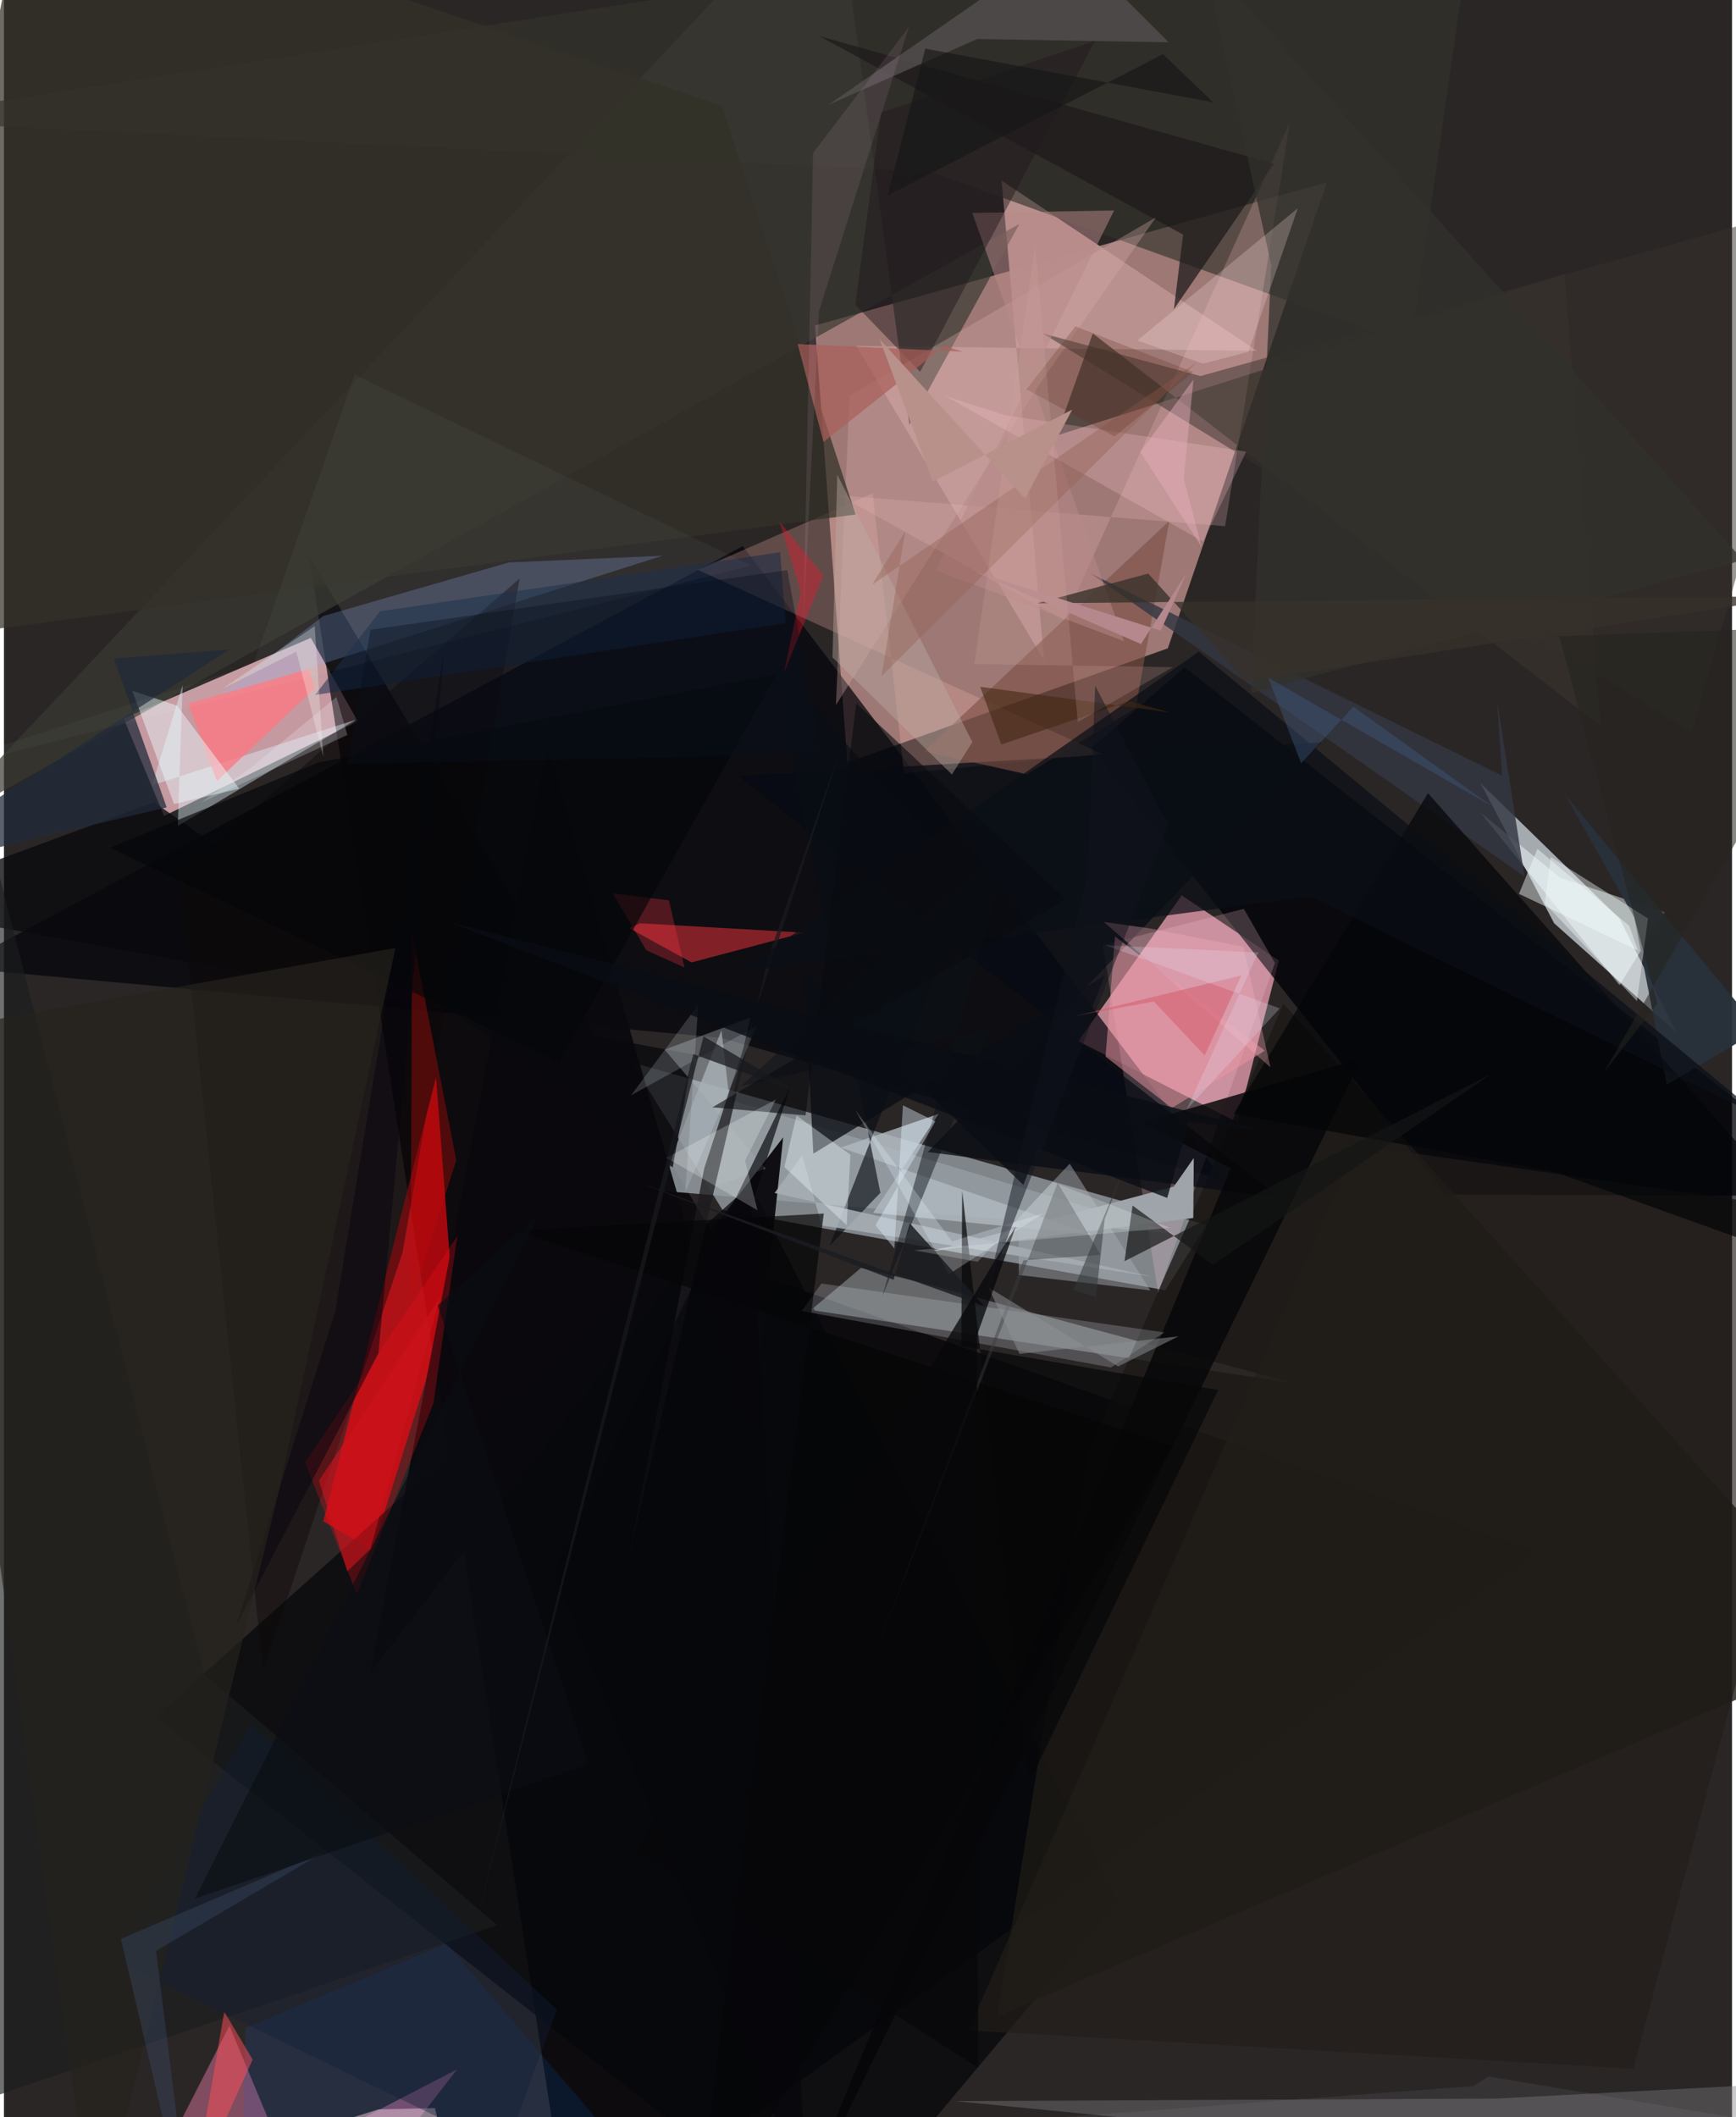 <svg xmlns="http://www.w3.org/2000/svg" width="228" height="278" viewBox="0 0 836 1024"><path fill="#2b2626" d="M0 0h836v1024H0z"/><path fill="#dda6a1" fill-opacity=".639" d="M640.012 88.177L392.36 157.42l15.645 211.38 155.041-55.235z"/><path fill="#c0ced7" fill-opacity=".569" d="M561.837 624.062l19.853-31.602-277.987-78.628 43.91 71.4z"/><path fill="#f8bfc8" fill-opacity=".749" d="M57.928 347.49l90.516-38.966 22.71 40.347-93.71 45.767z"/><path fill="#ffabbe" fill-opacity=".69" d="M616.725 464.6l-19.91 78.274-77.068-39.289 50.026-70.544z"/><path fill="#010003" fill-opacity=".702" d="M274.517 1086l466.771-335.65-389.307-138.53-204.32-342.692z"/><path fill="#e2eef4" fill-opacity=".659" d="M714.263 378.697l67.362 65.652 27.43 54.936-59.108-52.72z"/><path fill="#02040a" fill-opacity=".714" d="M590.004 570.95L357.407 264.132-23.505 468.01l370.157 33.93z"/><path fill="#f7070f" fill-opacity=".639" d="M154.495 735.784l23.761 13.993 38.789-123.413-8.027-105.285z"/><path fill="#000308" fill-opacity=".776" d="M897.328 578.502l-200.158-.744-170.904-216.025 44.871-38.963z"/><path fill="#ba9290" fill-opacity=".98" d="M606.148 169.682l-193.788-2.347 90.82 152.025-20.556-232.01z"/><path fill="#c4d0d6" fill-opacity=".384" d="M390.405 633.602l24.267-20.4 29.29 7.197 179.679 48.552z"/><path fill="#05070c" fill-opacity=".729" d="M361.147 573.052l177.42 346.604L398.868 1086 73.477 830.25z"/><path fill="#1c1a16" fill-opacity=".804" d="M898 796.35L618.946 485.441l-94.462 216.976-43.978 272.824z"/><path fill="#34342c" fill-opacity=".647" d="M713.647-62l-33.142 228.894L448.375 83.1-62 58.132z"/><path fill="#fbb6ad" fill-opacity=".259" d="M420.239 238.645l-84.497 37.005 195.518 88.992-95.844 9.39z"/><path fill="#949ca2" fill-opacity=".843" d="M350.978 531.92l215.532 64.702-249.858-20.771 30.452-77.593z"/><path fill="#f17fac" fill-opacity=".427" d="M54.819 1086l54.254-106.198L153.28 1086l65.897-85.12z"/><path fill="#36332b" fill-opacity=".702" d="M754.92 132.545l-245.753 78.15 17.572-49.401 245.684 189.813z"/><path fill="#393831" fill-opacity=".694" d="M437.977 205.501L401.83-62-34.597 401.59l525.8-293.264z"/><path fill="#0a090d" fill-opacity=".957" d="M177.34 808.726l85.52-448.581 98.33 339.643 15.776-149.669z"/><path fill="#ffcadb" fill-opacity=".22" d="M614.853 465.808l-56.497 159.47-26.687-168.191 68.148-17.518z"/><path fill="#080c13" fill-opacity=".745" d="M637.24 359.068L446.968 557.194l170.446 22.22-262.287-204.046z"/><path fill="#f5ffff" fill-opacity=".451" d="M752.872 424.53l50.583 16.68-21.89 35.272-67.358-83.56z"/><path fill="#f8343f" fill-opacity=".498" d="M307.69 446.545l-5.224 2.383 30.153 16.552 54.453-14.385z"/><path fill="#090a0d" fill-opacity=".784" d="M323.536 564.64l9.707-54.722L-62 437.646l134.644-49.633z"/><path fill="#7d7c81" fill-opacity=".404" d="M856.85 1007.93l-135.059 7.085-261.805 1.202 385.203 37.772z"/><path fill="#8fb8fe" fill-opacity=".235" d="M102.895 337.355l51.624-39.412 89.674-25.9 74.392-3.25z"/><path fill="#e0f6fd" fill-opacity=".412" d="M86.456 331.328L71.62 379.841l98.96-31.855-86.494 51.496z"/><path fill="#9fa5ab" fill-opacity=".996" d="M448.857 605.137l126.515-16.046.233-29.01-9.655 13.827z"/><path fill="#060709" fill-opacity=".835" d="M376.816 1086l280.01-574.113-106.314 30.995 42.933 22.16z"/><path fill="#f7c1c6" fill-opacity=".231" d="M404.185 239.588l108.75 60.322L622.107 59.172l-31.344 195.32z"/><path fill="#b0b9c0" fill-opacity=".804" d="M420.486 586.631l31.71-47.904-47.389 16.331 122.47 42.293z"/><path fill="#0e0909" fill-opacity=".439" d="M192.814 605.832l56.652-326.008L84.76 422.634l40.596 385.616z"/><path fill="#7d5045" fill-opacity=".631" d="M494.737 374.473l-49.644-11.04 118.69-111.527-16.278 90.622z"/><path fill="#0068fe" fill-opacity=".125" d="M214.07 940.067l-97.162 40.706L114.463 1086h224.682z"/><path fill="#cbd5dc" fill-opacity=".243" d="M395.468 620.797l165.967 23.655-25.913 16.94-149.596-27.302z"/><path fill="#1f1a1c" fill-opacity=".733" d="M614.377 79.206l-48.398 70.348 4.464-36.08L394.54 17.487z"/><path fill="#fd0c18" fill-opacity=".259" d="M219.306 597.848l-11.531 80.905-37.063 92.29-25.08-63.71z"/><path fill="#090d13" fill-opacity=".635" d="M424 576.901l-52.502-257.744 96.141 108.435-68.192 174.92z"/><path fill="#323642" fill-opacity=".82" d="M735.608 423.943L525.725 277.361l199.006 97.798-2.347-35.861z"/><path fill="#9fa7ad" fill-opacity=".408" d="M319.6 507.681l41.482-15.533-18.338 81.893 25.8-8.817z"/><path fill="#d7aeaa" fill-opacity=".329" d="M557.306 105.12l-55.954 80.084-98.89 155.835 6.618-149.661z"/><path fill="#29313c" fill-opacity=".945" d="M788.705 443.783l-33.397-59.307 93.978 113.65-44.904 26.444z"/><path fill="#a8afb5" fill-opacity=".859" d="M386.188 558.723l-13.414 18.297 182.243 40.407-159.464-24.743z"/><path fill="#221e1a" fill-opacity=".651" d="M788.26 1000.607L466.592 982.04l187.574-428.206L898 588.796z"/><path fill="#070809" fill-opacity=".722" d="M463.15 651.043l.409-75.115 32.205 286.586 91.614-190.205z"/><path fill="#1b1e1e" fill-opacity=".627" d="M-10.925 1016.066L-62 190.59 96.888 809.76l141.68 121.374z"/><path fill="#ea97a5" fill-opacity=".494" d="M609.966 508.182L537.5 452.977l-4.579 58.083 32.067 24.855z"/><path fill="#323128" fill-opacity=".718" d="M-62 311.929L11.226-62 347.311 51.175l64.698 197.656z"/><path fill="#bf0d0d" fill-opacity=".373" d="M196.515 631.511l.553-88.241.347-92.06 21.39 109.926z"/><path fill="#524f4d" fill-opacity=".816" d="M470.841 18.857l-72.13 31.94 115.18-79.876 49.55 49.534z"/><path fill="#0a0e14" fill-opacity=".776" d="M387.064 470.817l106.1 102.304 39.285-101.22-140.888 86.064z"/><path fill="#1b1b1f" fill-opacity=".753" d="M405.129 361.318L369.59 463.534l-67.413 290.31 36.603-188.762z"/><path fill="#35322b" fill-opacity=".498" d="M578.88 181.888L890.543 94.9 816.54 354.278 502.535 161.256z"/><path fill="#ff7781" fill-opacity=".753" d="M147.67 323.573l-58.582 16.68 13.94 37.52 47.301-44.877z"/><path fill="#b88988" fill-opacity=".506" d="M468.481 102.987l73.362 207.108-91.01-34.252 86.213-174.034z"/><path fill="#152947" fill-opacity=".506" d="M150.476 336.155l31.455-40.495 193.598-28.567 2.606 34.299z"/><path fill="#eef9ff" fill-opacity=".369" d="M407.685 592.614l-30.145-28.175 5.87-24.934 26.068 18.985z"/><path fill="#040508" fill-opacity=".702" d="M749.82 566.666L594.882 538.72l94.02-155.056L898 619.907z"/><path fill="#21191c" fill-opacity=".463" d="M411.83 147.328l31.382 32.539L527.84 19.795 424.295 54.384z"/><path fill="#ebfdff" fill-opacity=".451" d="M113.833 381.446l-31.545 7.44-20.24-54.803 21.626 7.155z"/><path fill="#a95e59" fill-opacity=".702" d="M463.848 170.1l-79.865-3.714 12.47 47.367 58.531-46.425z"/><path fill="#f8ffff" fill-opacity=".392" d="M795.33 444.221l-46.998-29.71-2.94 22.346 44.62 47.385z"/><path fill="#fdc3d2" fill-opacity=".251" d="M483.925 200.744l-28.53-9.275 124.673 70.483 20.88-43.511z"/><path fill="#0b0e16" fill-opacity=".722" d="M355.626 470.095l276.464-36.512L850.557 540.52 578.031 315.193z"/><path fill="#a4acb3" fill-opacity=".478" d="M515.592 562.846l-24.797 26.246.214 27.607 63.593 7.428z"/><path fill="#212b3a" fill-opacity=".737" d="M-62 423.938L78.715 390.49 53.15 318.528l56.085-4.426z"/><path fill="#050507" fill-opacity=".671" d="M565.38 699.501L246.996 595.185l149.61-8.236L333.748 1086z"/><path fill="#32312b" fill-opacity=".745" d="M580.242-20.421l32.867 148.746-9.756 206.856 237.954-64.265z"/><path fill="#f94e5a" fill-opacity=".518" d="M87.112 1086h-7.327l40.517-89.865-13.726-23.156z"/><path fill="#fde2e2" fill-opacity=".243" d="M548.237 164.686l77.667-63.95-23.924 69.439-21.843 5.726z"/><path fill="#bdaca6" fill-opacity=".412" d="M400.828 317.967l2.293-88.346 65.365 129.27-9.897 15.688z"/><path fill="#0c1119" fill-opacity=".478" d="M487.45 406.138L356.44 525.435l120.883-28.093-52.32 129.485z"/><path fill="#edf8fe" fill-opacity=".165" d="M364.258 496.15l-34.634 80.522 6.29-90.76-32.52 43.84z"/><path fill="#f1fcfe" fill-opacity=".447" d="M732.926 432.313l8.921-21.736 44.419 37.213 4.264 11.955z"/><path fill="#fbd5e4" fill-opacity=".463" d="M-29.01 1086l210.186-65.787 27.306-.602L224.409 1086z"/><path fill="#090b10" fill-opacity=".596" d="M412.296 340.145L387.79 539.476l-45.075-3.9 170.897-100.62z"/><path fill="#e7f6fe" fill-opacity=".259" d="M457.097 616.307l-45.265-79.486 46.834 63.58 44.156-13.56z"/><path fill="#fdbbe1" fill-opacity=".102" d="M394.31 150.5l-7.505 148.911 4.617-225.401 46.325-60.879z"/><path fill="#f7acbd" fill-opacity=".333" d="M532.096 445.91l22.27 3.15 45.256 8.872 13.072 58.28z"/><path fill="#946256" fill-opacity=".412" d="M577.218 175.054L424.589 326.988l11.453-70.066-16.068 25.88z"/><path fill="#e4f4ff" fill-opacity=".4" d="M450.592 542.389l-15.687-7.784-4.132 69.27-9.122-11.272z"/><path fill="#fe142a" fill-opacity=".345" d="M396.438 278.382l-19.06 46.983 8.112-39.084-10.316-34.032z"/><path fill="#141515" fill-opacity=".682" d="M584.891 611.804l134.594-92.348-177.395 90.547 3.916-26.909z"/><path fill="#06050f" fill-opacity=".514" d="M212.734 316.547l-31.59 338.077-68.948 132.103 48.092-152.479z"/><path fill="#fd3541" fill-opacity=".29" d="M329.247 467.956l-18.488-8.333-16.235-27.565 27.171 3.429z"/><path fill="#daf2ff" fill-opacity=".039" d="M361.456 273.547l-191.742-92.283-49.017 140.028L-62 380.286z"/><path fill="#07070b" fill-opacity=".667" d="M388.698 1063.27l-27.103-479.86 18.8-57.804L265.772 759.81z"/><path fill="#111e38" fill-opacity=".38" d="M119.802 833.652L52.538 947.626l190.033 92.207 24.91-67.801z"/><path fill="#3c3d40" fill-opacity=".431" d="M493.157 609.564l-74.125 196.729 90.72-234.136 20.828 34.784z"/><path fill="#050609" fill-opacity=".667" d="M268.508 513.51l105.298-187.504-221.668 42.769-100.89 41.274z"/><path fill="#37312b" fill-opacity=".784" d="M600.618 329.537l267.158-41.22-367.961 3.476 53.755-14.366z"/><path fill="#b5888d" fill-opacity=".992" d="M572.086 277.234l-22.022 34.27-79.934-34.786 89.495 28.315z"/><path fill="#25231d" fill-opacity=".678" d="M189.395 458.495l-227.25 40.696L44.035 1086l89.235-365.886z"/><path fill="#1b1d21" fill-opacity=".847" d="M430.376 618.991l-124.11-47.324 167.956 60.031-36.001-40.011z"/><path fill="#384760" fill-opacity=".427" d="M56.605 937.774L91.278 1086 73.594 943.563l81.303-47.845z"/><path fill="#fdffff" fill-opacity=".231" d="M358.512 561.363l14.92-29.576-52.966 28.189 44.079 25.388z"/><path fill="#8e9295" fill-opacity=".498" d="M538.99 660.902l-62.746-38.245 15.05 32.153 76.982-8.49z"/><path fill="#23231e" fill-opacity=".545" d="M752.372 307.704l47.531 177.684-25.902 33.326L898 302.486z"/><path fill="#0a0d14" fill-opacity=".627" d="M92.454 918.256l166.443-330.974-49.065 44.115 72.961 221.951z"/><path fill="#ce141b" fill-opacity=".596" d="M177.24 749.24l33.756-121.668-58.602 88.605 13.697 43.842z"/><path fill="#07070a" fill-opacity=".765" d="M470.685 645.97l18.882-52.949L306.215 894.64l165.069 105.408z"/><path fill="#17191e" fill-opacity=".737" d="M333.477 509.8L224.584 945l113.868-443.729 47.064 27.591z"/><path fill="#422710" fill-opacity=".573" d="M472.282 332.175l91.953 12.449-19.91-5.542-61.838 21.029z"/><path fill="#435a7f" fill-opacity=".4" d="M611.612 327.745l108.885 62.63-67.69-48.581-25.27 27.395z"/><path fill="#33373a" fill-opacity=".545" d="M517.314 623.94l10.948 3.318 4.28-37.764 11.848-30.612z"/><path fill="#d65b6b" fill-opacity=".529" d="M598.66 471.755l-80.994 19.754 38.604-7.137 24.611 26.137z"/><path fill="#632c1e" fill-opacity=".251" d="M494.64 188.364l42.672 22.732 37.978-31.156-56.955-22.076z"/><path fill="#f3fdf0" fill-opacity=".29" d="M105.565 333.204l44.769-30.363 4.153 63.18-13.056-50.863z"/><path fill="#e7aebb" fill-opacity=".451" d="M549.772 218.633l25.683-35.099-4.705 47.95 8.694 33.122z"/><path fill="#f5ffff" fill-opacity=".208" d="M507.294 571.616l56.795 22.239-123.731 10.873 30.736 5.548z"/><path fill="#cfa99e" fill-opacity=".212" d="M498.846 118.963l20.645 230.304 45.936-26.583-96.02-1.503z"/><path fill="#e7e9f9" fill-opacity=".235" d="M617.208 487.729l-45.106 48.994 34.736-76.046-74.142-3.515z"/><path fill="#161517" fill-opacity=".624" d="M445.703 23.516l139.222 25.958-24.19-23.283-133.22 68.307z"/><path fill="#0a111d" fill-opacity=".392" d="M177.343 304.58l201.612-28.819 16.202 88.93-229.077 4.885z"/><path fill="#0a0d13" fill-opacity=".796" d="M573.156 542.63l36.61 4.376-395.024-101.203 348.011 133.592z"/><path fill="#11141d" fill-opacity=".486" d="M563.321 399.142l-35.393-67.404L524 423.682l-48.37 200.043z"/><path fill="#b8918b" fill-opacity=".992" d="M449.346 232.94l-25.698-68.87 70.344 77.078 22.79-43.017z"/><path fill="#f4effd" fill-opacity=".231" d="M166.125 355.49l-5.272-18.34-41.546 34.259-23.965 16.753z"/><path fill="#989ca4" fill-opacity=".11" d="M898 1034.372l-179.865-30.05-7.33 4.636-280.908 21.23z"/></svg>